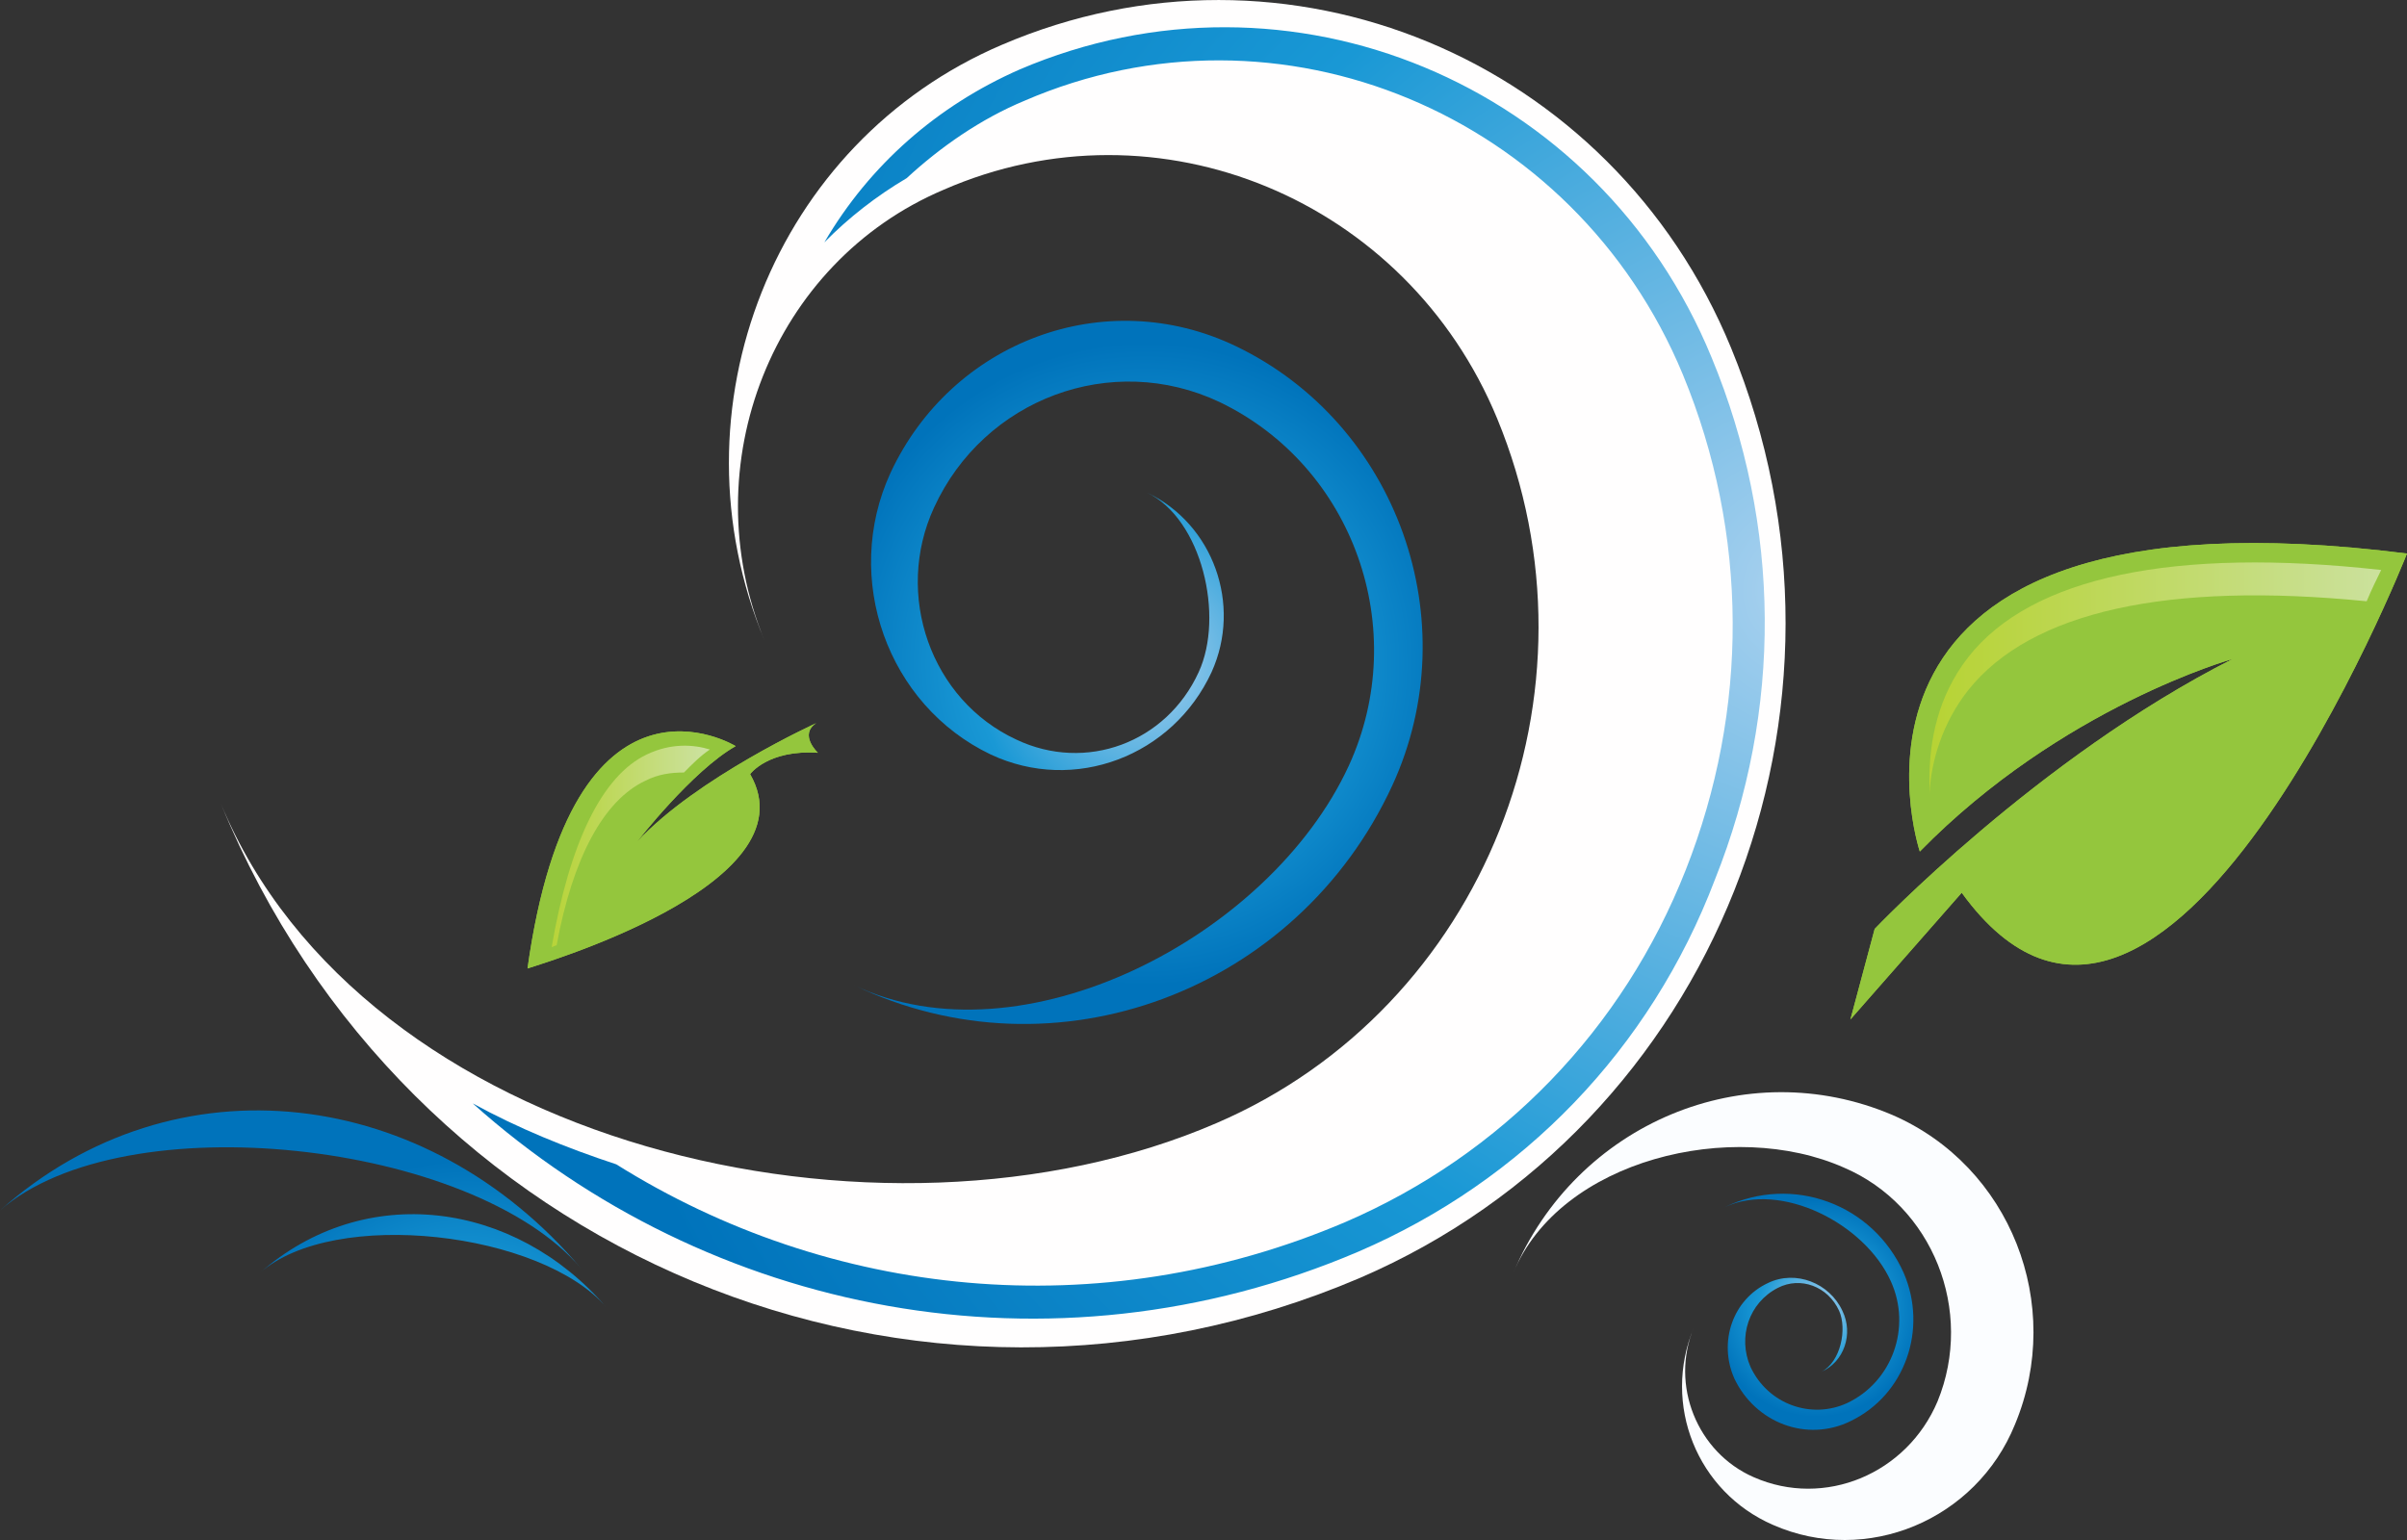 <svg width="25" height="16" viewBox="0 0 25 16" fill="none" xmlns="http://www.w3.org/2000/svg">
<rect x="0" y="0" width="25" height="16" fill="#333333" stroke="none"/>
<path d="M2.295 8.351C3.77 11.909 9.149 13.175 12.634 11.669C15.415 10.472 16.722 7.188 15.55 4.348C14.611 2.073 12.031 0.996 9.802 1.971C8.026 2.723 7.188 4.827 7.942 6.658C6.937 4.246 8.043 1.475 10.405 0.466C13.354 -0.8 16.739 0.602 17.979 3.613C19.521 7.359 17.811 11.687 14.125 13.277C9.517 15.244 4.222 13.055 2.295 8.351Z" fill="#FFFEFE"/>
<path d="M6.401 12.097C8.613 13.483 11.411 13.79 13.975 12.696C15.6 11.994 16.857 10.694 17.51 9.035C18.164 7.376 18.164 5.546 17.477 3.887C16.354 1.184 13.288 -0.099 10.64 1.047C10.188 1.235 9.769 1.526 9.417 1.851C9.099 2.039 8.814 2.262 8.562 2.518C9.032 1.714 9.735 1.098 10.59 0.722C13.388 -0.475 16.605 0.859 17.778 3.716C18.499 5.46 18.516 7.376 17.812 9.138C17.142 10.9 15.818 12.268 14.109 13.004C10.908 14.372 7.356 13.654 4.91 11.464C5.379 11.721 5.882 11.926 6.401 12.097Z" fill="url(#paint0_radial)"/>
<path d="M15.717 13.226C16.203 12.046 17.996 11.618 19.152 12.131C20.074 12.525 20.509 13.619 20.124 14.56C19.806 15.313 18.951 15.672 18.214 15.347C17.628 15.091 17.343 14.389 17.594 13.79C17.259 14.594 17.628 15.501 18.415 15.843C19.387 16.271 20.526 15.792 20.928 14.8C21.448 13.551 20.878 12.114 19.655 11.584C18.13 10.934 16.371 11.669 15.717 13.226Z" fill="#FBFDFF"/>
<path d="M8.864 10.233C10.606 11.071 13.187 9.737 14.008 7.958C14.661 6.538 14.058 4.845 12.667 4.177C11.545 3.647 10.221 4.143 9.702 5.272C9.283 6.179 9.668 7.273 10.556 7.684C11.277 8.026 12.114 7.718 12.45 6.983C12.718 6.401 12.483 5.392 11.913 5.118C12.6 5.443 12.902 6.281 12.584 6.983C12.181 7.855 11.159 8.248 10.288 7.838C9.216 7.325 8.746 6.008 9.249 4.913C9.886 3.545 11.478 2.946 12.835 3.596C14.511 4.4 15.248 6.452 14.46 8.163C13.472 10.301 10.958 11.242 8.864 10.233Z" fill="url(#paint1_radial)"/>
<path d="M17.913 12.542C18.499 12.268 19.37 12.713 19.639 13.312C19.856 13.79 19.655 14.355 19.186 14.577C18.817 14.748 18.365 14.594 18.181 14.201C18.047 13.893 18.164 13.534 18.466 13.38C18.7 13.26 18.985 13.363 19.102 13.619C19.186 13.808 19.119 14.15 18.918 14.252C19.153 14.15 19.253 13.859 19.136 13.619C19.002 13.329 18.65 13.192 18.365 13.329C17.996 13.5 17.846 13.944 18.013 14.321C18.231 14.783 18.767 14.988 19.22 14.765C19.789 14.492 20.024 13.808 19.773 13.226C19.454 12.508 18.616 12.2 17.913 12.542Z" fill="url(#paint2_radial)"/>
<path d="M0 12.576C1.29 11.447 4.91 11.858 6.032 13.175C4.44 11.293 1.826 10.951 0 12.576Z" fill="url(#paint3_radial)"/>
<path d="M2.698 13.226C3.469 12.542 5.63 12.798 6.3 13.585C5.345 12.473 3.787 12.268 2.698 13.226Z" fill="url(#paint4_radial)"/>
<path d="M25 5.751C18.633 4.947 19.94 8.847 19.94 8.847C21.414 7.342 23.19 6.846 23.19 6.846C21.163 7.872 19.471 9.651 19.471 9.651L19.219 10.592L20.375 9.275C22.47 12.165 25 5.751 25 5.751Z" fill="#94C63D"/>
<path d="M24.581 6.247C24.631 6.127 24.681 6.025 24.732 5.922C22.587 5.683 21.096 5.991 20.442 6.829C20.124 7.239 20.04 7.701 20.04 8.094C20.04 8.146 20.04 8.197 20.04 8.248C20.057 7.906 20.174 7.513 20.442 7.171C21.096 6.35 22.52 6.042 24.581 6.247Z" fill="url(#paint5_linear)"/>
<path d="M25 5.751C18.633 4.947 19.94 8.847 19.94 8.847C21.414 7.342 23.19 6.846 23.19 6.846C21.163 7.872 19.471 9.651 19.471 9.651L19.219 10.592L20.375 9.275C22.47 12.165 25 5.751 25 5.751Z" fill="#94C63D"/>
<path d="M24.581 6.247C24.631 6.127 24.681 6.025 24.732 5.922C22.587 5.683 21.096 5.991 20.442 6.829C20.124 7.239 20.04 7.701 20.04 8.094C20.04 8.146 20.04 8.197 20.04 8.248C20.057 7.906 20.174 7.513 20.442 7.171C21.096 6.35 22.52 6.042 24.581 6.247Z" fill="url(#paint6_linear)"/>
<path d="M7.791 8.043C7.791 8.043 7.976 7.787 8.495 7.821C8.495 7.821 8.294 7.633 8.478 7.513C8.478 7.513 7.238 8.077 6.618 8.744C6.618 8.744 7.188 8.009 7.641 7.752C7.641 7.752 5.948 6.709 5.479 10.062C5.513 10.044 8.462 9.206 7.791 8.043Z" fill="#94C63D"/>
<path d="M6.702 8.112C6.836 8.043 6.97 8.026 7.104 8.026C7.188 7.941 7.272 7.855 7.373 7.787C7.205 7.735 6.97 7.718 6.719 7.838C6.25 8.06 5.915 8.762 5.73 9.839C5.747 9.839 5.764 9.822 5.781 9.822C5.948 8.916 6.267 8.317 6.702 8.112Z" fill="url(#paint7_linear)"/>
<path d="M7.791 8.043C7.791 8.043 7.976 7.787 8.495 7.821C8.495 7.821 8.294 7.633 8.478 7.513C8.478 7.513 7.238 8.077 6.618 8.744C6.618 8.744 7.188 8.009 7.641 7.752C7.641 7.752 5.948 6.709 5.479 10.062C5.513 10.044 8.462 9.206 7.791 8.043Z" fill="#94C63D"/>
<path d="M6.702 8.112C6.836 8.043 6.97 8.026 7.104 8.026C7.188 7.941 7.272 7.855 7.373 7.787C7.205 7.735 6.97 7.718 6.719 7.838C6.25 8.06 5.915 8.762 5.73 9.839C5.747 9.839 5.764 9.822 5.781 9.822C5.948 8.916 6.267 8.317 6.702 8.112Z" fill="url(#paint8_linear)"/>
<defs>
<radialGradient id="paint0_radial" cx="0" cy="0" r="1" gradientUnits="userSpaceOnUse" gradientTransform="translate(18.753 6.131) rotate(180) scale(13.382 13.661)">
<stop offset="0.006" stop-color="#A9D1EF"/>
<stop offset="0.539" stop-color="#1998D5"/>
<stop offset="1" stop-color="#0073BB"/>
</radialGradient>
<radialGradient id="paint1_radial" cx="0" cy="0" r="1" gradientUnits="userSpaceOnUse" gradientTransform="translate(11.891 6.899) rotate(180) scale(3.279 3.347)">
<stop offset="0.006" stop-color="#A9D1EF"/>
<stop offset="0.539" stop-color="#1998D5"/>
<stop offset="1" stop-color="#0073BB"/>
</radialGradient>
<radialGradient id="paint2_radial" cx="0" cy="0" r="1" gradientUnits="userSpaceOnUse" gradientTransform="translate(18.864 13.595) rotate(180) scale(1.104 1.127)">
<stop offset="0.006" stop-color="#A9D1EF"/>
<stop offset="0.539" stop-color="#1998D5"/>
<stop offset="1" stop-color="#0073BB"/>
</radialGradient>
<radialGradient id="paint3_radial" cx="0" cy="0" r="1" gradientUnits="userSpaceOnUse" gradientTransform="translate(4.854 14.74) rotate(180) scale(2.628 2.683)">
<stop offset="0.006" stop-color="#A9D1EF"/>
<stop offset="0.539" stop-color="#1998D5"/>
<stop offset="1" stop-color="#0073BB"/>
</radialGradient>
<radialGradient id="paint4_radial" cx="0" cy="0" r="1" gradientUnits="userSpaceOnUse" gradientTransform="translate(4.854 14.74) rotate(180) scale(2.628 2.683)">
<stop offset="0.006" stop-color="#A9D1EF"/>
<stop offset="0.539" stop-color="#1998D5"/>
<stop offset="1" stop-color="#0073BB"/>
</radialGradient>
<linearGradient id="paint5_linear" x1="20" y1="7.035" x2="24.703" y2="7.035" gradientUnits="userSpaceOnUse">
<stop stop-color="#B7D333"/>
<stop offset="0.228" stop-color="#C5DB54"/>
<stop offset="0.727" stop-color="#EAEFA7"/>
<stop offset="1" stop-color="#FFFBD7"/>
</linearGradient>
<linearGradient id="paint6_linear" x1="20" y1="7.035" x2="24.703" y2="7.035" gradientUnits="userSpaceOnUse">
<stop stop-color="#B7D333"/>
<stop offset="0.343" stop-color="#BDD754"/>
<stop offset="1" stop-color="#CBE19C"/>
</linearGradient>
<linearGradient id="paint7_linear" x1="5.633" y1="8.79" x2="7.284" y2="8.79" gradientUnits="userSpaceOnUse">
<stop stop-color="#B7D333"/>
<stop offset="0.228" stop-color="#C5DB54"/>
<stop offset="0.727" stop-color="#EAEFA7"/>
<stop offset="1" stop-color="#FFFBD7"/>
</linearGradient>
<linearGradient id="paint8_linear" x1="5.633" y1="8.79" x2="7.284" y2="8.79" gradientUnits="userSpaceOnUse">
<stop stop-color="#B7D333"/>
<stop offset="0.343" stop-color="#BDD754"/>
<stop offset="1" stop-color="#CBE19C"/>
</linearGradient>
</defs>
</svg>
